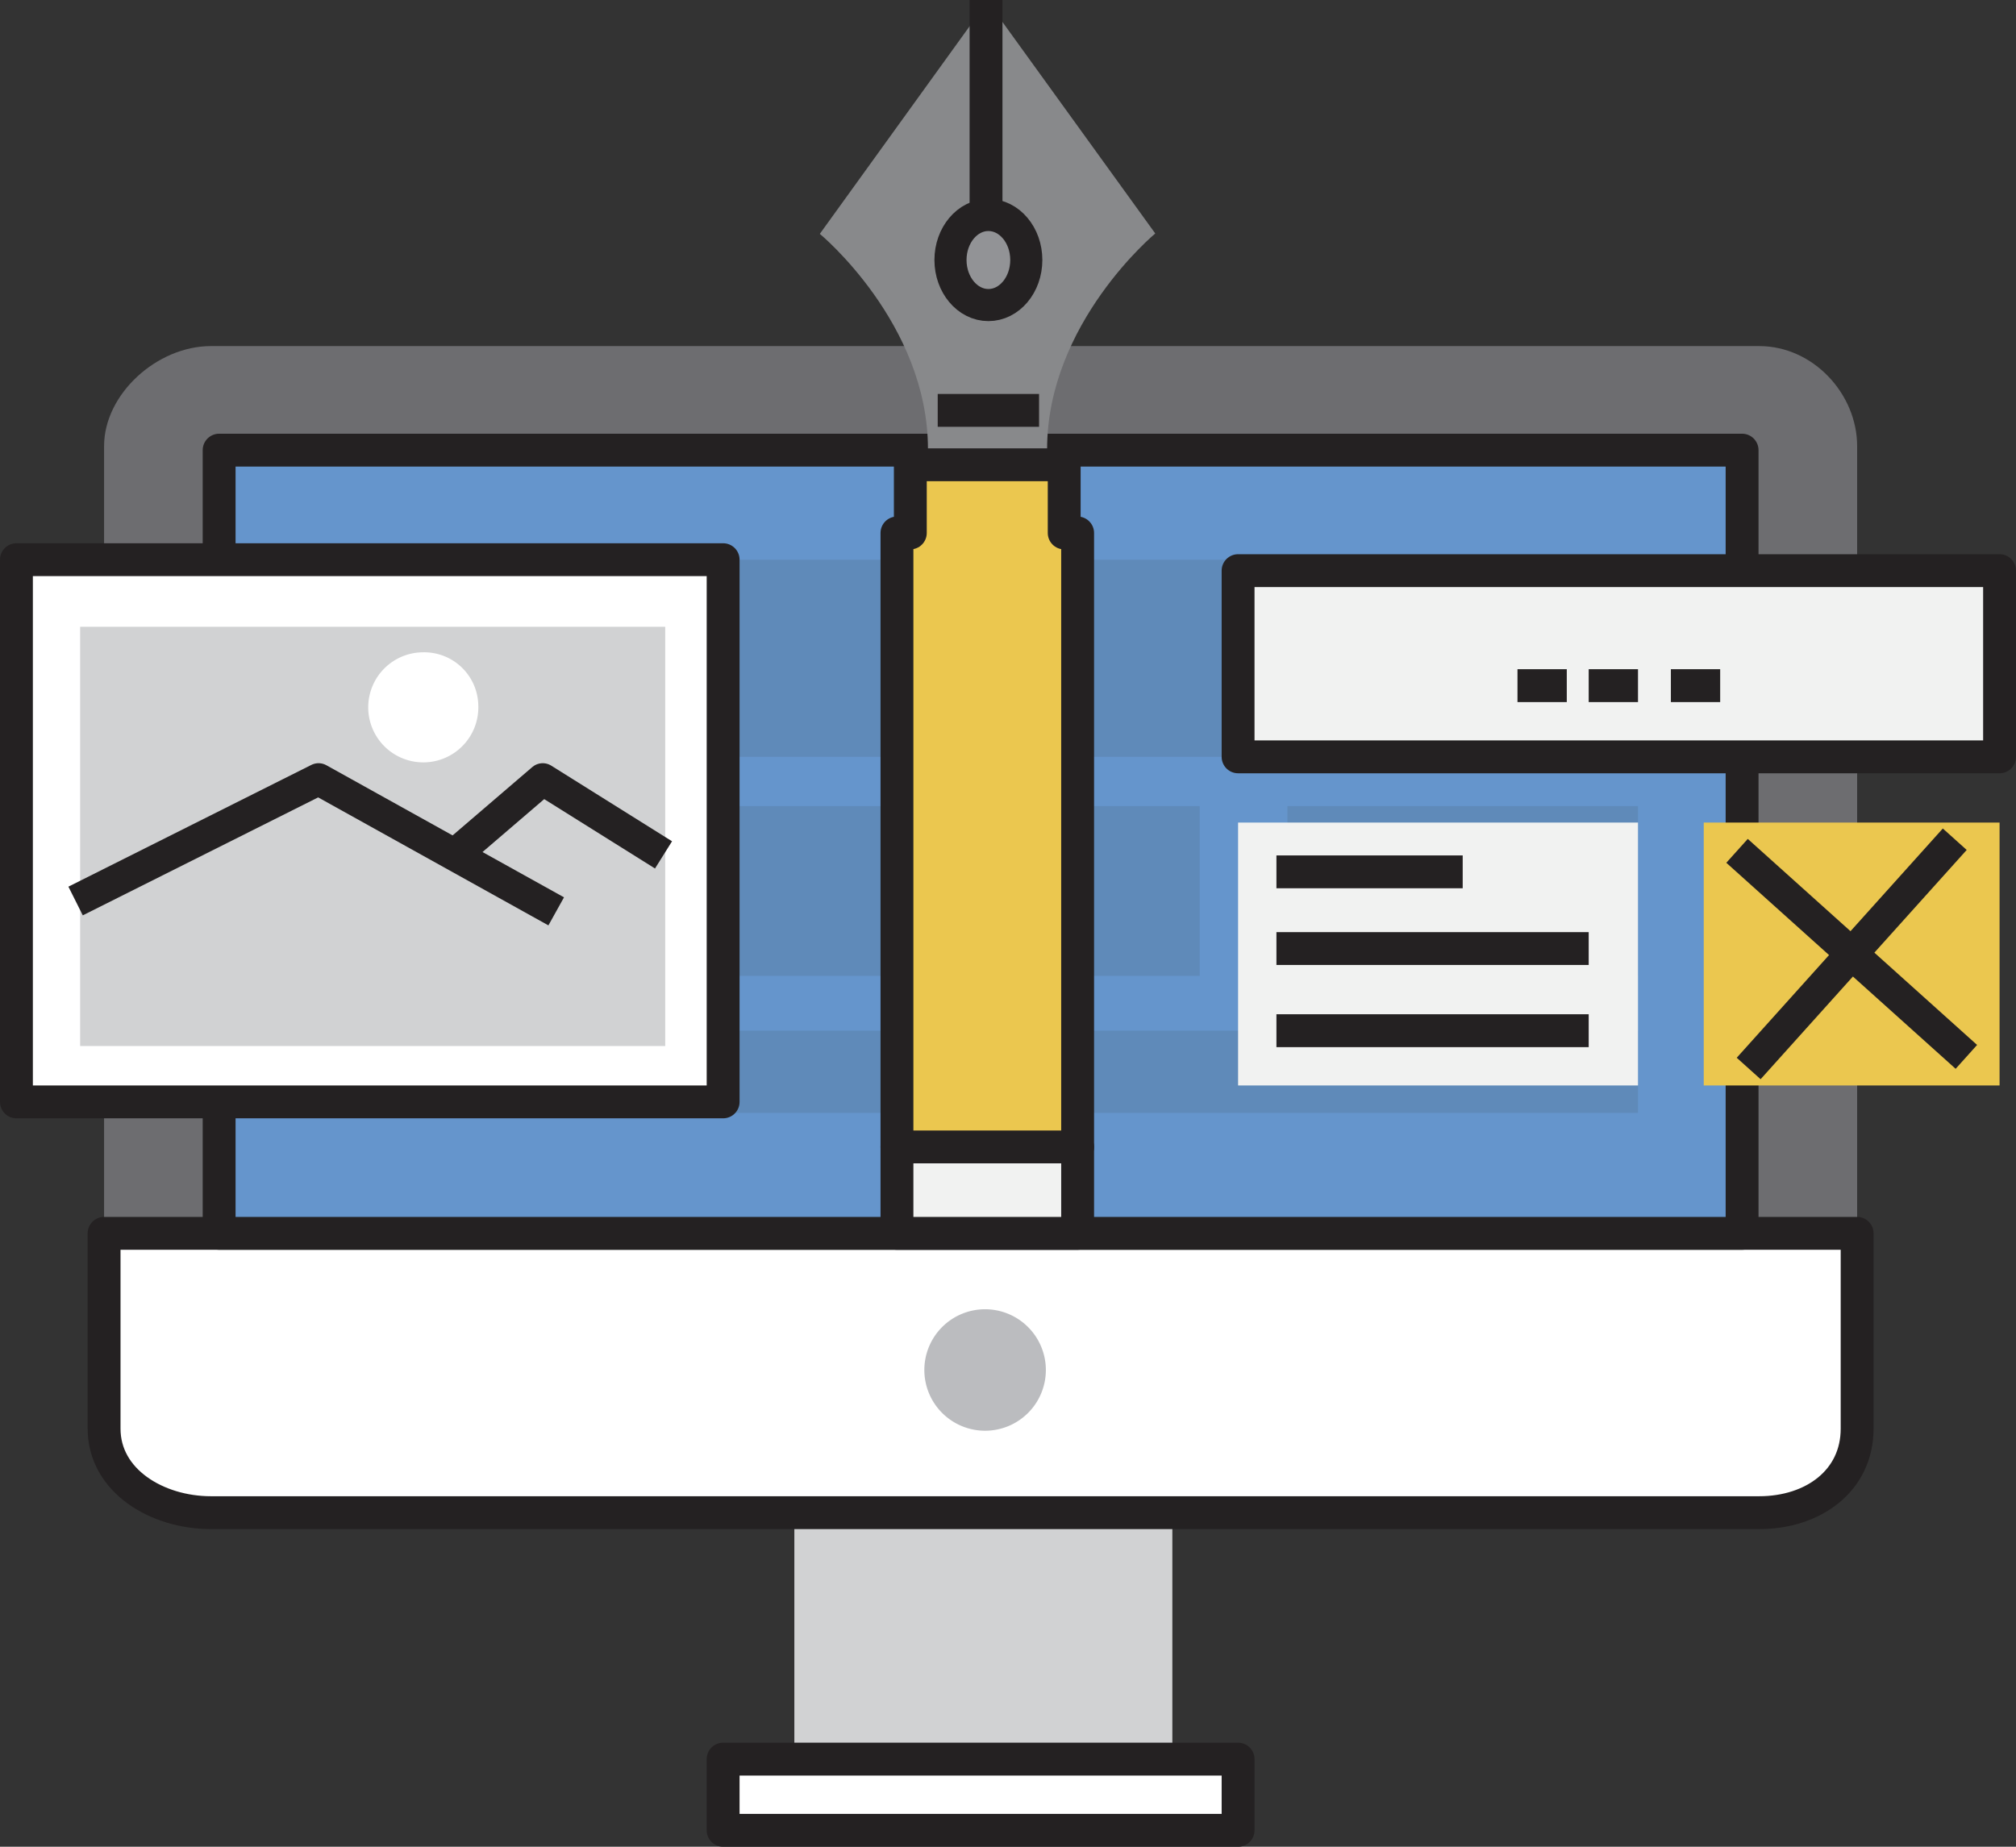 <svg xmlns="http://www.w3.org/2000/svg" viewBox="0 0 368 337.19"><rect x="0" y="0" width="368" height="337.19" fill="#333333" stroke="none"/><defs><style>.cls-1{fill:#d1d2d3;}.cls-2{fill:#6d6d70;}.cls-13,.cls-3{fill:#fff;}.cls-10,.cls-11,.cls-12,.cls-3,.cls-5,.cls-8,.cls-9{stroke:#242122;stroke-linejoin:round;}.cls-10,.cls-11,.cls-3,.cls-5,.cls-8{stroke-width:6px;}.cls-4{fill:#bbbcbf;}.cls-5{fill:#6595cc;}.cls-6{fill:#5f8ab9;}.cls-7{fill:#88898b;}.cls-12,.cls-8{fill:none;}.cls-9{fill:#929396;}.cls-12,.cls-9{stroke-width:5.86px;}.cls-10,.cls-14{fill:#f1f2f1;}.cls-11,.cls-15{fill:#ebc74f;}</style></defs><title>Asset 8</title><g id="Layer_2" data-name="Layer 2"><g id="Слой_1" data-name="Слой 1"><rect class="cls-1" x="145" y="276.19" width="69" height="45"/><path class="cls-2" d="M339,81.44c0-9.49-8-18.25-17.88-18.25H38.51C28.6,63.19,19,72,19,81.44V225.19H339Z"/><path class="cls-3" d="M19,225.19v35.66c0,9.49,9.6,15.34,19.51,15.34H321.12c9.91,0,17.88-5.85,17.88-15.34V225.19Z"/><path class="cls-4" d="M190.91,250.14a11.09,11.09,0,1,1-11.09-11.09A11.1,11.1,0,0,1,190.91,250.14Z"/><rect class="cls-3" x="132" y="321.19" width="94" height="13"/><rect class="cls-5" x="40" y="82.19" width="278" height="143"/><rect class="cls-6" x="59" y="102.19" width="242" height="36"/><rect class="cls-6" x="59" y="147.19" width="160" height="31"/><rect class="cls-6" x="235" y="147.19" width="64" height="31"/><rect class="cls-6" x="59" y="188.19" width="240" height="15"/><path class="cls-7" d="M180.27,82h10.87c0-23,19.74-39.37,19.74-39.37L180.27.25,149.65,42.7S169.39,59,169.39,82Z"/><line class="cls-8" x1="179.99" x2="179.99" y2="38"/><path class="cls-9" d="M187.34,47.47c0,4.55-3.1,8.23-6.92,8.23S173.5,52,173.5,47.47s3.1-8.22,6.92-8.22S187.34,42.93,187.34,47.47Z"/><rect class="cls-10" x="163.73" y="209.41" width="32.98" height="15.78"/><polygon class="cls-11" points="196.71 97.31 194.26 97.31 194.26 84.86 166.17 84.86 166.17 97.31 163.73 97.31 163.73 209.41 196.71 209.41 196.71 97.31"/><line class="cls-8" x1="171.17" y1="74.93" x2="189.67" y2="74.93"/><rect class="cls-3" x="3" y="102.19" width="129" height="99"/><rect class="cls-1" x="14.63" y="114.44" width="106.8" height="76.55"/><polyline class="cls-12" points="13.8 164.51 58.15 142.28 101.53 166.4"/><polyline class="cls-12" points="82.97 156.09 99.07 142.28 121.12 156.09"/><path class="cls-13" d="M87.31,128.8a10.05,10.05,0,1,1-10-9.7A9.88,9.88,0,0,1,87.31,128.8Z"/><rect class="cls-10" x="226" y="104.19" width="139" height="34"/><rect class="cls-14" x="226" y="150.19" width="73" height="48"/><rect class="cls-15" x="311" y="150.19" width="54" height="48"/><line class="cls-8" x1="233" y1="159.19" x2="267" y2="159.19"/><line class="cls-8" x1="233" y1="173.19" x2="290" y2="173.19"/><line class="cls-8" x1="233" y1="188.19" x2="290" y2="188.19"/><line class="cls-8" x1="277" y1="125.19" x2="286" y2="125.19"/><line class="cls-8" x1="290" y1="125.19" x2="299" y2="125.19"/><line class="cls-8" x1="305" y1="125.19" x2="314" y2="125.19"/><line class="cls-12" x1="317.08" y1="155.35" x2="358.94" y2="192.97"/><line class="cls-12" x1="319.2" y1="195.09" x2="356.82" y2="153.23"/></g></g></svg>